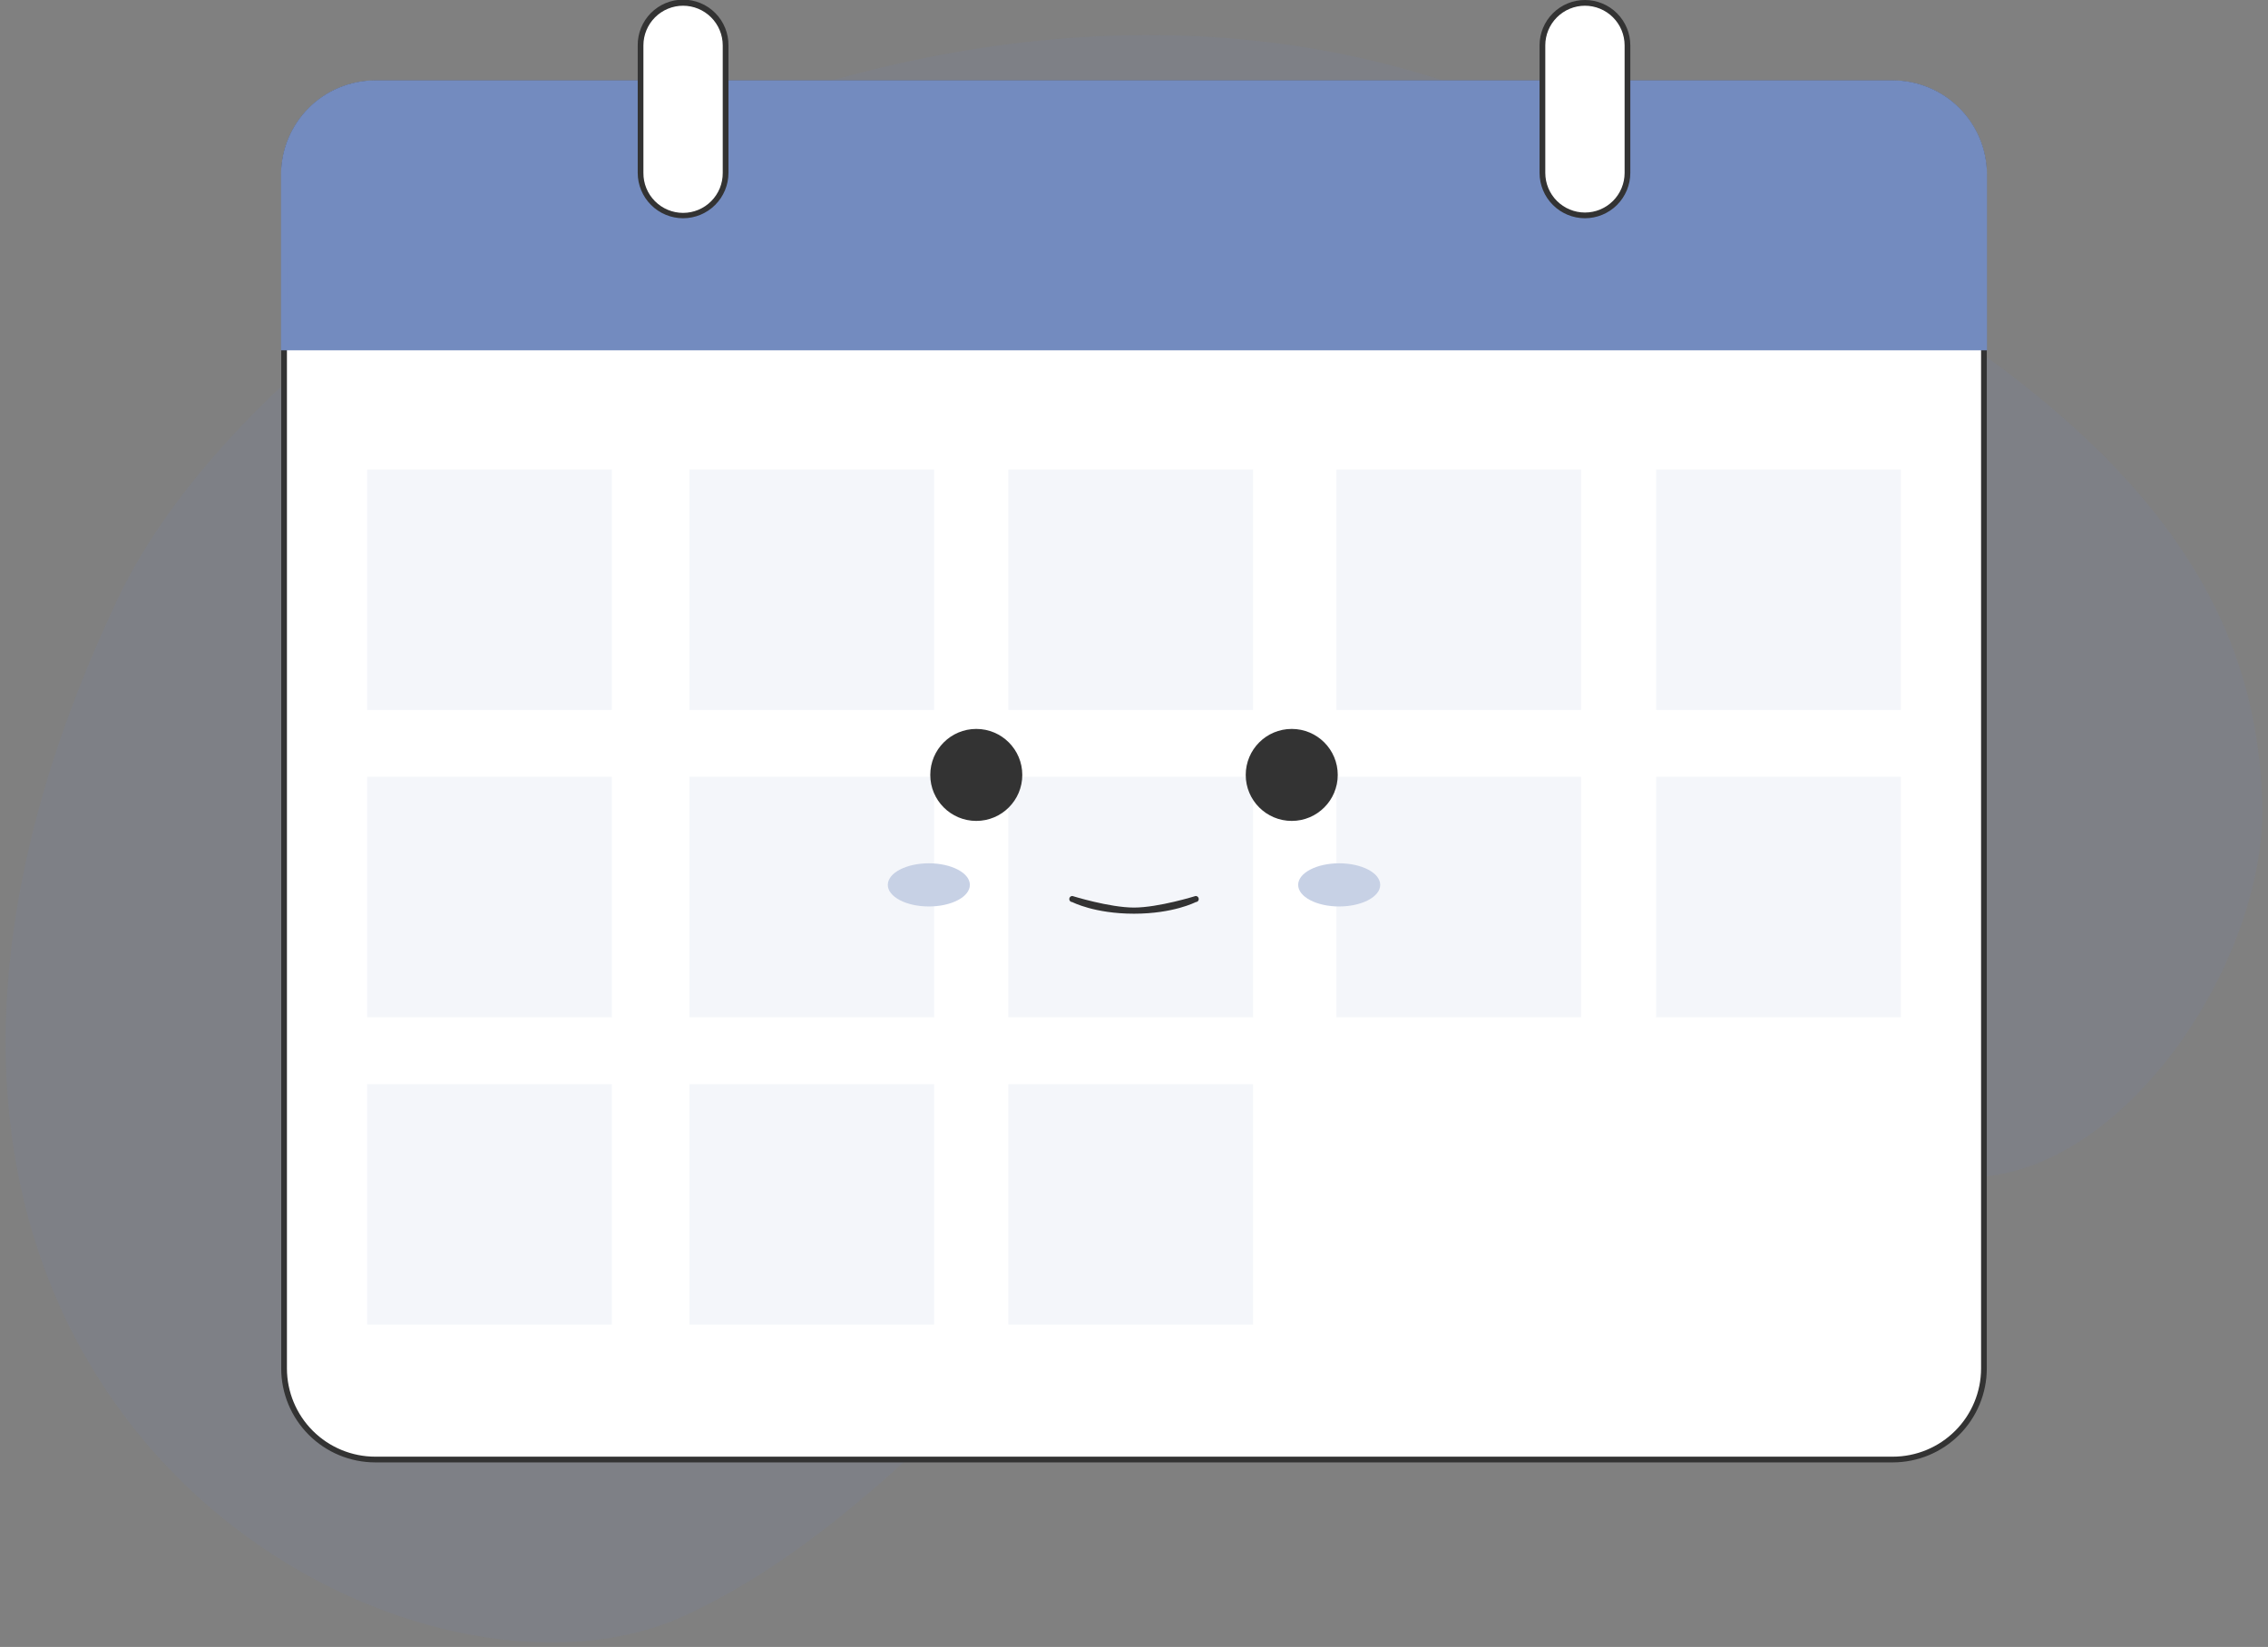 <svg width="201" height="146" viewBox="0 0 201 146" fill="none" xmlns="http://www.w3.org/2000/svg">
<rect x="0" y="0" width="201" height="146" fill="#808080" stroke="none"/>
<g clip-path="url(#clip0_580_527)">
<path opacity="0.1" d="M133.539 9.222C83.855 -11.27 24.264 23.96 10.471 53.02C-22.649 122.798 35.229 155.001 60.691 143.222C71.321 138.305 80.003 129.907 88.395 121.737C100.995 109.575 117.688 102.566 135.194 102.088C148.677 101.778 162.094 105.396 175.538 104.334C188.981 103.271 200.857 84.731 200.492 71.25C199.936 50.674 186.818 31.195 133.539 9.222Z" fill="#738BBF"/>
<path d="M167.75 7.393H33.252C28.791 7.393 25.176 11.009 25.176 15.469V121.311C25.176 125.771 28.791 129.387 33.252 129.387H167.75C172.21 129.387 175.826 125.771 175.826 121.311V15.469C175.826 11.009 172.21 7.393 167.75 7.393Z" fill="white"/>
<path d="M167.75 129.641H33.251C31.043 129.638 28.925 128.76 27.364 127.198C25.803 125.637 24.924 123.52 24.922 121.311V15.469C24.924 13.261 25.803 11.143 27.364 9.582C28.925 8.02 31.043 7.142 33.251 7.14H167.75C169.958 7.142 172.075 8.02 173.637 9.582C175.198 11.143 176.076 13.261 176.079 15.469V121.311C176.076 123.52 175.198 125.637 173.637 127.198C172.075 128.76 169.958 129.638 167.75 129.641ZM33.251 7.646C31.177 7.649 29.189 8.474 27.722 9.94C26.256 11.407 25.431 13.395 25.429 15.469V121.311C25.431 123.385 26.256 125.374 27.722 126.84C29.189 128.307 31.177 129.131 33.251 129.134H167.75C169.824 129.131 171.812 128.307 173.278 126.84C174.745 125.374 175.57 123.385 175.572 121.311V15.469C175.57 13.395 174.745 11.407 173.278 9.94C171.812 8.474 169.824 7.649 167.75 7.646H33.251Z" fill="#333333"/>
<path d="M175.825 15.47V30.783H25.176V15.47C25.175 14.409 25.384 13.358 25.79 12.378C26.196 11.398 26.791 10.508 27.541 9.758C28.291 9.008 29.181 8.413 30.161 8.007C31.141 7.601 32.191 7.392 33.252 7.392H167.75C169.892 7.393 171.946 8.244 173.461 9.759C174.975 11.273 175.826 13.328 175.825 15.47Z" fill="#738BBF"/>
<path d="M176.098 31.055H24.904V15.47C24.906 13.256 25.787 11.134 27.352 9.568C28.917 8.003 31.039 7.123 33.252 7.12H167.751C169.964 7.123 172.086 8.004 173.651 9.569C175.215 11.134 176.096 13.256 176.098 15.47V31.055ZM25.449 30.511H175.554V15.47C175.552 13.401 174.729 11.417 173.266 9.954C171.803 8.49 169.82 7.667 167.751 7.664H33.252C31.183 7.667 29.199 8.49 27.736 9.953C26.273 11.416 25.45 13.4 25.448 15.47L25.449 30.511Z" fill="#738BBF"/>
<path d="M64.307 15.326V4.022C64.307 1.941 62.62 0.254 60.538 0.254C58.457 0.254 56.77 1.941 56.77 4.022V15.326C56.77 17.407 58.457 19.094 60.538 19.094C62.62 19.094 64.307 17.407 64.307 15.326Z" fill="white"/>
<path d="M60.537 19.348C59.471 19.346 58.449 18.922 57.696 18.168C56.942 17.414 56.518 16.392 56.517 15.326V4.022C56.512 3.491 56.613 2.964 56.813 2.473C57.014 1.981 57.309 1.534 57.683 1.157C58.057 0.78 58.502 0.48 58.992 0.276C59.482 0.072 60.007 -0.033 60.538 -0.033C61.069 -0.033 61.595 0.072 62.085 0.276C62.575 0.48 63.02 0.78 63.394 1.157C63.767 1.534 64.063 1.981 64.263 2.473C64.463 2.964 64.564 3.491 64.56 4.022V15.326C64.559 16.392 64.134 17.415 63.38 18.169C62.626 18.923 61.604 19.347 60.537 19.348ZM60.537 0.507C59.605 0.508 58.712 0.878 58.053 1.537C57.394 2.196 57.023 3.09 57.022 4.022V15.326C57.018 15.79 57.106 16.251 57.281 16.681C57.456 17.111 57.714 17.502 58.041 17.831C58.368 18.161 58.757 18.423 59.185 18.601C59.613 18.78 60.073 18.872 60.537 18.872C61.001 18.872 61.461 18.78 61.889 18.601C62.318 18.423 62.707 18.161 63.033 17.831C63.36 17.502 63.618 17.111 63.793 16.681C63.968 16.251 64.056 15.79 64.052 15.326V4.022C64.051 3.09 63.68 2.196 63.021 1.537C62.362 0.879 61.469 0.508 60.537 0.507Z" fill="#333333"/>
<path d="M144.232 15.326V4.021C144.232 1.94 142.545 0.253 140.464 0.253C138.383 0.253 136.696 1.94 136.696 4.021V15.326C136.696 17.407 138.383 19.094 140.464 19.094C142.545 19.094 144.232 17.407 144.232 15.326Z" fill="white"/>
<path d="M140.464 19.348C139.398 19.346 138.376 18.922 137.622 18.169C136.868 17.415 136.444 16.392 136.442 15.326V4.022C136.442 2.955 136.866 1.932 137.62 1.178C138.375 0.424 139.397 0 140.464 0C141.531 0 142.554 0.424 143.308 1.178C144.062 1.932 144.486 2.955 144.486 4.022V15.326C144.485 16.392 144.06 17.415 143.307 18.169C142.553 18.922 141.53 19.346 140.464 19.348ZM140.464 0.507C139.532 0.508 138.639 0.879 137.98 1.538C137.322 2.197 136.951 3.09 136.95 4.022V15.326C136.95 16.258 137.321 17.152 137.98 17.811C138.639 18.471 139.533 18.841 140.465 18.841C141.397 18.841 142.291 18.471 142.951 17.811C143.61 17.152 143.98 16.258 143.98 15.326V4.022C143.979 3.09 143.608 2.196 142.949 1.537C142.29 0.878 141.396 0.508 140.464 0.507Z" fill="#333333"/>
<g opacity="0.08">
<path d="M54.226 41.619H32.537V62.937H54.226V41.619Z" fill="#738BBF"/>
<path d="M54.226 68.864H32.537V90.182H54.226V68.864Z" fill="#738BBF"/>
<path d="M54.226 96.11H32.537V117.427H54.226V96.11Z" fill="#738BBF"/>
<path d="M82.783 41.619H61.095V62.937H82.783V41.619Z" fill="#738BBF"/>
<path d="M82.783 68.864H61.095V90.182H82.783V68.864Z" fill="#738BBF"/>
<path d="M111.054 41.619H89.365V62.937H111.054V41.619Z" fill="#738BBF"/>
<path d="M111.054 68.864H89.365V90.182H111.054V68.864Z" fill="#738BBF"/>
<path d="M140.124 41.619H118.436V62.937H140.124V41.619Z" fill="#738BBF"/>
<path d="M140.124 68.864H118.436V90.182H140.124V68.864Z" fill="#738BBF"/>
<path d="M82.783 96.11H61.095V117.427H82.783V96.11Z" fill="#738BBF"/>
<path d="M111.054 96.11H89.365V117.427H111.054V96.11Z" fill="#738BBF"/>
<path d="M168.464 41.619H146.775V62.937H168.464V41.619Z" fill="#738BBF"/>
<path d="M168.464 68.864H146.775V90.182H168.464V68.864Z" fill="#738BBF"/>
</g>
<path d="M86.522 72.774C88.774 72.774 90.6 70.948 90.6 68.696C90.6 66.445 88.774 64.619 86.522 64.619C84.271 64.619 82.445 66.445 82.445 68.696C82.445 70.948 84.271 72.774 86.522 72.774Z" fill="#333333"/>
<path d="M114.479 72.774C116.731 72.774 118.557 70.948 118.557 68.696C118.557 66.445 116.731 64.619 114.479 64.619C112.228 64.619 110.402 66.445 110.402 68.696C110.402 70.948 112.228 72.774 114.479 72.774Z" fill="#333333"/>
<path d="M105.967 79.972C105.967 79.972 104 81 100.5 81C97 81 95.035 79.972 95.035 79.972C94.963 79.972 94.893 79.944 94.842 79.893C94.791 79.842 94.763 79.772 94.763 79.7C94.763 79.628 94.791 79.559 94.842 79.508C94.893 79.457 94.963 79.428 95.035 79.428C95.035 79.428 98.328 80.456 100.5 80.456C102.673 80.456 105.967 79.428 105.967 79.428C106.04 79.428 106.109 79.457 106.16 79.508C106.211 79.559 106.24 79.628 106.24 79.7C106.24 79.772 106.211 79.842 106.16 79.893C106.109 79.944 106.04 79.972 105.967 79.972Z" fill="#333333"/>
<path d="M82.317 80.359C84.325 80.359 85.954 79.502 85.954 78.445C85.954 77.388 84.325 76.531 82.317 76.531C80.308 76.531 78.68 77.388 78.68 78.445C78.68 79.502 80.308 80.359 82.317 80.359Z" fill="white"/>
<path d="M118.685 80.359C120.694 80.359 122.322 79.502 122.322 78.445C122.322 77.388 120.694 76.531 118.685 76.531C116.676 76.531 115.048 77.388 115.048 78.445C115.048 79.502 116.676 80.359 118.685 80.359Z" fill="white"/>
<g opacity="0.4">
<path d="M82.317 80.359C84.325 80.359 85.954 79.502 85.954 78.445C85.954 77.388 84.325 76.531 82.317 76.531C80.308 76.531 78.68 77.388 78.68 78.445C78.68 79.502 80.308 80.359 82.317 80.359Z" fill="#738BBF"/>
<path d="M118.685 80.359C120.694 80.359 122.322 79.502 122.322 78.445C122.322 77.388 120.694 76.531 118.685 76.531C116.676 76.531 115.048 77.388 115.048 78.445C115.048 79.502 116.676 80.359 118.685 80.359Z" fill="#738BBF"/>
</g>
</g>
<defs>
<clipPath id="clip0_580_527">
<rect width="200" height="145.604" fill="white" transform="translate(0.5)"/>
</clipPath>
</defs>
</svg>

